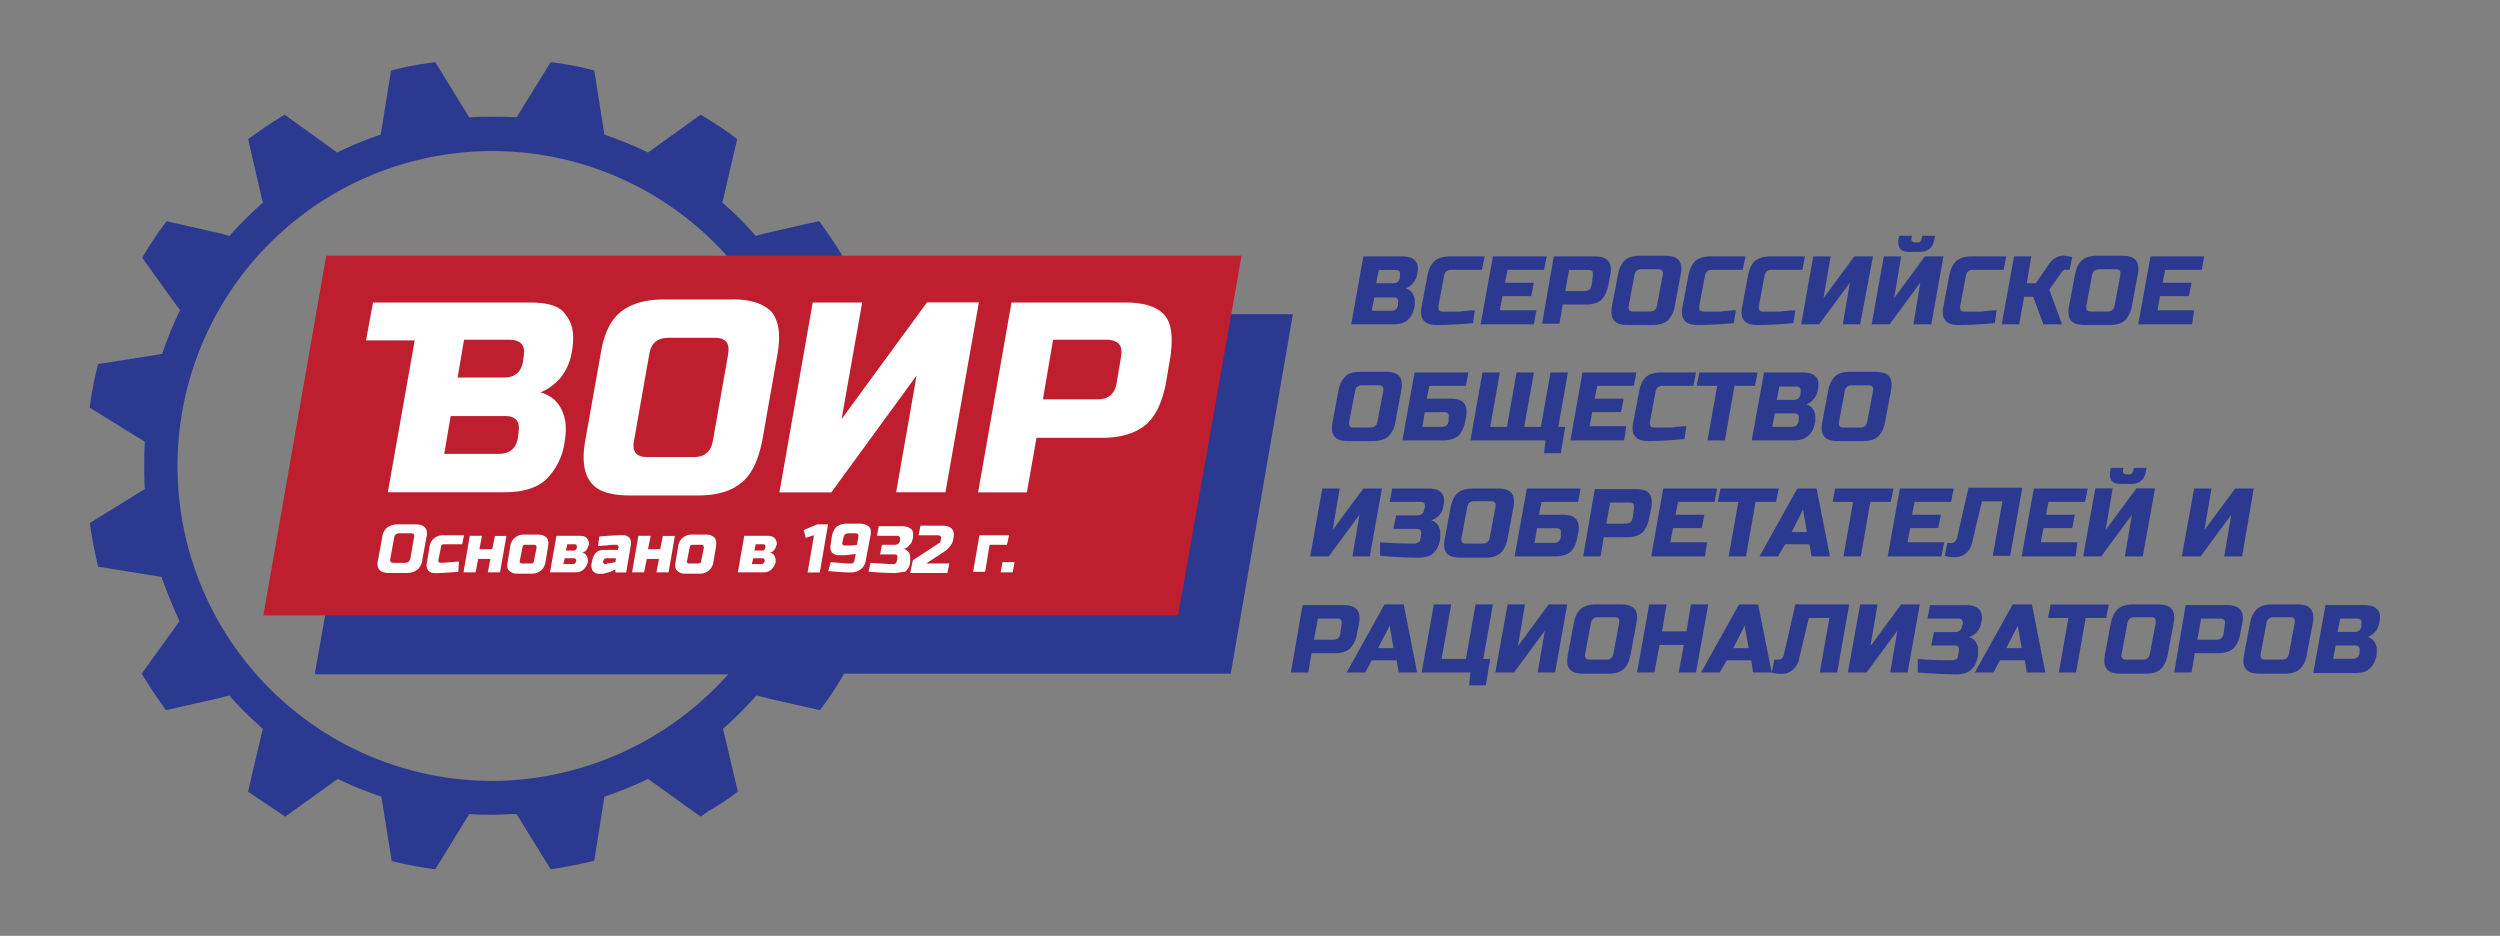 <svg viewBox="0 0 187 70" fill="none" xmlns="http://www.w3.org/2000/svg"><rect x="0" y="0" width="187" height="70" fill="#808080" stroke="none"/><path d="M96.7 23.5h-36.29l-.14-.3.67-.9 2.16-3.02c-.58-.96-1.2-1.87-1.83-2.74l-4.02.91-.72.2a24.49 24.49 0 0 0-2.5-2.5l.05-.19 1.06-4.55c-.87-.68-1.82-1.3-2.74-1.83l-3.93 2.83a27.42 27.42 0 0 0-3.26-1.34l-.76-4.8a24.47 24.47 0 0 0-3.26-.62l-2.55 4.13c-.57-.05-1.15-.05-1.77-.05-.57 0-1.2 0-1.77.05l-2.54-4.13c-1.16.15-2.26.34-3.31.63l-.77 4.79c-1.15.38-2.2.82-3.26 1.34l-3.93-2.83c-.96.58-1.87 1.2-2.73 1.83l1.05 4.55.05.2c-.86.76-1.73 1.62-2.5 2.49l-.71-.2-3.98-.9c-.67.86-1.3 1.81-1.83 2.73l2.16 3.02.67.9a27.43 27.43 0 0 0-1.34 3.27l-1.15.19-3.64.57a24.47 24.47 0 0 0-.63 3.26l3.26 2.02.87.53c-.05.57-.05 1.15-.05 1.77 0 .58 0 1.2.05 1.77l-.72.44-3.4 2.1c.14 1.1.38 2.21.62 3.27l4.74.76c.05.1.05.2.1.29.38 1 .77 2.01 1.25 3.02l-2.83 3.93c.57.96 1.2 1.87 1.82 2.73l3.79-.86.95-.24c.77.91 1.64 1.73 2.5 2.5l-.72 3.02-.38 1.67c.67.48 1.34.91 2.06 1.4.24.14.48.33.72.47l3.93-2.82c1.05.52 2.16.95 3.26 1.34l.77 4.8c1.05.28 2.15.47 3.26.62l2.54-4.13c.57.05 1.15.05 1.77.05.58 0 1.2-.05 1.77-.05l2.55 4.13c1.1-.15 2.2-.39 3.26-.63l.76-4.8c1.1-.38 2.2-.8 3.26-1.33l3.93 2.82c.24-.14.48-.33.72-.48.72-.43 1.4-.86 2.07-1.39l-.39-1.67-.72-3.02a30.6 30.6 0 0 0 2.5-2.5l.95.24 3.8.86a24.8 24.8 0 0 0 1.81-2.73h28.92l4.65-26.9Zm-59.11 34.9a23.55 23.55 0 0 1-24.3-24.3 23.55 23.55 0 0 1 44.2-10.55h-29.2l-4.75 26.89h30.93a23.82 23.82 0 0 1-16.88 7.96Z" fill="#2B3990"/><path d="m24.4 19.13-4.7 26.9h68.42l4.75-26.9h-68.47Z" fill="#BE1E2D"/><path d="M101.98 19.18h2.88c.48 0 .81.1 1 .34.2.19.25.52.15.95-.05.3-.15.53-.34.72-.14.2-.33.3-.52.39.38.1.57.38.67.76v.53c-.1.48-.24.82-.53 1.06-.24.24-.62.33-1.1.33h-3.12l.91-5.08Zm2.59 3.5c.05-.29-.05-.43-.33-.43h-1.44l-.2 1h1.44c.3 0 .48-.14.53-.43v-.14Zm.14-2.06c.05-.29-.04-.43-.33-.43h-1.25l-.19 1h1.25c.28 0 .48-.14.52-.43v-.14Zm5.47 3.55c-1.1.1-2.02.14-2.69.14-.48 0-.81-.1-1-.34-.2-.24-.24-.57-.15-1.05l.43-2.3c.1-.53.3-.87.53-1.1.29-.24.67-.34 1.15-.34h2.6l-.2 1h-2.3c-.29 0-.48.15-.53.44l-.43 2.3c0 .1 0 .2.05.29.05.04.14.1.24.1h1.1c.14 0 .29 0 .53-.05.19 0 .48-.05.81-.05l-.14.96Zm4.55.09h-3.98l.92-5.08h4.02l-.19 1h-2.73l-.2.97h2.16l-.19 1h-2.16l-.19 1.06h2.73l-.19 1.05Zm1.49-5.08h3.02c.53 0 .86.1 1.06.34.19.23.24.57.14 1.1l-.14.72c-.1.52-.3.86-.53 1.1-.29.24-.67.34-1.15.34h-1.73l-.24 1.43h-1.3l.87-5.03Zm2.92 1.44c.05-.29-.04-.43-.33-.43h-1.44l-.29 1.58h1.44c.29 0 .48-.15.53-.43l.1-.72Zm6.14 2.25a2 2 0 0 1-.53 1.1c-.28.24-.67.34-1.15.34h-1.82c-.53 0-.86-.1-1.05-.34-.2-.24-.24-.57-.15-1.1l.44-2.3c.09-.53.28-.87.52-1.1.29-.25.67-.34 1.15-.34h1.83c.52 0 .86.1 1.05.33.2.24.24.58.14 1.1l-.43 2.3Zm-.9-2.3c.04-.29-.06-.43-.34-.43h-1.25c-.29 0-.48.14-.53.43l-.43 2.3c-.05.29.05.43.34.43h1.24c.29 0 .48-.14.53-.43l.43-2.3Zm5.32 3.6c-1.11.1-2.02.14-2.7.14-.47 0-.8-.1-1-.34-.2-.24-.24-.57-.14-1.05l.43-2.3c.1-.53.29-.87.52-1.1.3-.24.68-.34 1.16-.34h2.59l-.2 1h-2.3c-.29 0-.48.15-.53.44l-.43 2.3c0 .1 0 .2.05.29.05.04.14.1.24.1h1.1c.15 0 .3 0 .53-.05.2 0 .48-.05.82-.05l-.15.96Zm4.45 0c-1.1.1-2.01.14-2.68.14-.48 0-.82-.1-1.01-.34-.2-.24-.24-.57-.14-1.05l.43-2.3c.1-.53.28-.87.52-1.1.3-.24.68-.34 1.16-.34h2.58l-.19 1h-2.3c-.29 0-.48.15-.53.44l-.43 2.3c0 .1 0 .2.05.29.05.04.14.1.24.1h1.1c.15 0 .29 0 .53-.05.2 0 .48-.05.81-.05l-.14.96Zm4.99.09h-1.3l.53-3.11-2.3 3.11h-1.34l.9-5.08h1.3l-.53 3.12 2.3-3.12h1.4l-.96 5.08Zm3.98 0 .52-3.12-2.3 3.12h-1.34l.91-5.08h1.3l-.53 3.12 2.3-3.12h1.39l-.91 5.08h-1.34Zm-.34-5.42c-.62 0-.86-.33-.77-.96l.05-.24h.96l-.05.2c0 .1 0 .14.05.19.05.05.1.1.2.1h.23c.1 0 .15 0 .2-.1.04-.05.09-.1.09-.2l.05-.19h.96l-.05.24c-.1.63-.48.96-1.1.96h-.82Zm6.42 5.33c-1.1.1-2 .14-2.68.14-.48 0-.81-.1-1-.34-.2-.24-.25-.57-.15-1.05l.43-2.3c.1-.53.29-.87.53-1.1.29-.24.67-.34 1.15-.34h2.59l-.2 1h-2.3c-.28 0-.47.15-.52.44l-.43 2.3c0 .1 0 .2.04.29.05.04.15.1.24.1h1.11c.14 0 .28 0 .53-.05.19 0 .47-.05.81-.05l-.14.96Zm5.18-5.04c.15 0 .34.05.63.1l-.2.95h-.28c-.1 0-.15 0-.2.05l-.14.15-.9 1.29.95 2.59h-1.39l-.77-2.06h-.67l-.38 2.06h-1.3l.92-5.08h1.29l-.34 2.01h.68l.95-1.39c.15-.2.3-.38.48-.48.2-.14.44-.2.67-.2Zm5.09 3.74a2 2 0 0 1-.53 1.1c-.29.24-.67.34-1.15.34h-1.82c-.53 0-.87-.1-1.06-.34-.19-.24-.24-.57-.14-1.1l.43-2.3c.1-.53.29-.87.53-1.1.28-.25.67-.34 1.15-.34h1.82c.53 0 .86.1 1.06.33.19.24.24.58.14 1.1l-.43 2.3Zm-.87-2.3c.05-.29-.04-.43-.33-.43h-1.25c-.29 0-.48.14-.53.43l-.43 2.3c-.05.29.05.43.34.43h1.25c.28 0 .47-.14.52-.43l.43-2.3Zm5.37 3.69h-4.03l.92-5.08h4.02l-.19 1h-2.73l-.2.97h2.17l-.2 1h-2.16l-.19 1.06h2.74l-.15 1.05Zm-59.59 7.29a2 2 0 0 1-.53 1.1c-.29.24-.67.34-1.15.34h-1.82c-.53 0-.87-.1-1.06-.34-.19-.24-.24-.57-.14-1.1l.43-2.3c.1-.53.29-.87.53-1.1.24-.25.67-.34 1.15-.34h1.82c.53 0 .86.1 1.06.33.19.24.23.58.14 1.1l-.43 2.3Zm-.91-2.3c.04-.3-.05-.43-.34-.43h-1.25c-.28 0-.47.14-.52.43l-.44 2.3c-.04.29.05.43.34.43h1.25c.28 0 .48-.14.52-.43l.44-2.3Zm3.26.57h1.72c.53 0 .86.1 1.06.34.19.24.24.57.14 1.1l-.05.24c-.1.53-.28.86-.52 1.1-.3.24-.68.34-1.16.34h-3.02l.91-5.08h4.03l-.19 1h-2.73l-.2.96Zm1.63 1.44c.04-.29-.05-.43-.34-.43h-1.44l-.19 1.1h1.44c.29 0 .48-.14.53-.43v-.24Zm1.63 1.68.9-5.08h1.3l-.72 4.07h1.25l.72-4.07h1.3l-.73 4.07h1.25l.72-4.07h1.3l-.72 4.07h.52l-.33 1.97h-1.25l.1-.96h-5.61Zm11.51 0h-4.03l.9-5.08h4.03l-.19 1h-2.73l-.2.96h2.17l-.2 1h-2.15l-.2 1.06h2.74l-.15 1.06Zm4.5-.1c-1.1.1-2.01.15-2.68.15-.48 0-.82-.1-1.01-.34-.2-.24-.24-.58-.14-1.05l.43-2.3c.1-.53.28-.87.52-1.1.3-.25.67-.34 1.16-.34h2.58l-.19 1h-2.3c-.29 0-.48.15-.53.43l-.43 2.3c0 .1 0 .2.05.3a.4.4 0 0 0 .24.09h1.1c.15 0 .29 0 .53-.05.2 0 .48-.05.81-.05l-.14.96Zm3.02.1h-1.3l.73-4.08h-1.54l.2-1h4.36l-.2 1h-1.53l-.72 4.08Zm2.93-5.08h2.87c.48 0 .82.1 1.01.33.2.2.24.53.14.96a1.2 1.2 0 0 1-.33.72c-.15.2-.34.29-.53.38.38.1.58.39.67.77v.53c-.1.48-.24.81-.53 1.05-.24.24-.62.34-1.1.34h-3.12l.92-5.08Zm2.59 3.5c.04-.3-.05-.44-.34-.44h-1.44l-.2 1.01h1.45c.28 0 .48-.14.53-.43v-.14Zm.14-2.02c.05-.29-.05-.43-.34-.43h-1.24l-.2 1h1.25c.29 0 .48-.14.53-.42v-.15Zm6.32 2.21c-.09.53-.28.86-.52 1.1-.24.24-.67.34-1.15.34h-1.82c-.53 0-.86-.1-1.06-.34-.19-.24-.24-.57-.14-1.1l.43-2.3c.1-.53.29-.87.53-1.1.24-.25.67-.34 1.15-.34h1.82c.53 0 .86.1 1.06.33.19.24.24.58.14 1.1l-.43 2.3Zm-.9-2.3c.05-.3-.05-.43-.34-.43h-1.25c-.28 0-.47.14-.52.43l-.43 2.3c-.05.29.04.43.33.43h1.25c.29 0 .48-.14.53-.43l.43-2.3Zm-37.64 12.37h-1.3l.53-3.12-2.3 3.12h-1.39l.91-5.08h1.3l-.53 3.11 2.3-3.11h1.39l-.91 5.08Zm.77-1.06c1.2.1 2.06.1 2.59.1.1 0 .19-.05.28-.1.1-.05.15-.14.15-.29l.05-.28c.04-.3-.05-.43-.34-.43h-1.73l.2-1.01h1.58c.28 0 .48-.14.52-.43l.05-.15c.05-.28-.05-.43-.33-.43h-2.3l.19-1h2.68c.48 0 .82.1 1 .33.2.2.25.53.15.96-.05.29-.14.53-.33.72-.15.2-.39.29-.58.38.39.1.58.39.67.77v.63c-.1.47-.24.8-.52 1.05-.24.24-.63.33-1.1.33-.82 0-1.78-.04-2.88-.14v-1Zm9.54-.29c-.1.53-.29.87-.53 1.1-.29.25-.67.34-1.15.34h-1.82c-.53 0-.86-.1-1.06-.33-.19-.24-.24-.58-.14-1.1l.43-2.3c.1-.53.29-.87.53-1.1.29-.25.67-.34 1.15-.34h1.82c.53 0 .86.1 1.06.33.19.24.23.58.14 1.1l-.43 2.3Zm-.91-2.34c.05-.3-.05-.44-.34-.44h-1.24c-.3 0-.48.15-.53.44l-.43 2.3c-.05.28.04.43.33.43h1.25c.29 0 .48-.15.53-.43l.43-2.3Zm3.26.57h1.72c.53 0 .87.1 1.06.34.19.24.24.57.14 1.1l-.05.24c-.1.53-.28.86-.52 1.1-.3.24-.67.34-1.16.34h-3.02l.92-5.08h4.02l-.19 1h-2.73l-.2.96Zm1.63 1.44c.05-.29-.05-.43-.34-.43h-1.44l-.19 1.1h1.44c.29 0 .48-.14.53-.43v-.24Zm2.54-3.36h3.02c.53 0 .86.1 1.05.34.2.24.24.57.15 1.1l-.15.72c-.1.53-.28.86-.52 1.1-.3.24-.67.34-1.15.34h-1.73l-.24 1.44h-1.3l.87-5.04Zm2.92 1.44c.05-.29-.04-.43-.33-.43h-1.44l-.29 1.58h1.44c.29 0 .48-.14.53-.43l.1-.72Zm5.32 3.6h-4.02l.9-5.08h4.04l-.2 1h-2.73l-.19.96h2.16l-.2 1h-2.15l-.2 1.06h2.74l-.15 1.06Zm3.07 0h-1.3l.73-4.08h-1.54l.2-1h4.36l-.2 1h-1.53l-.72 4.08Zm2.4 0h-1.39l2.83-5.08h1.44l1 5.08h-1.38l-.15-.91h-1.82l-.53.9Zm1-1.82h1.16l-.29-1.68-.86 1.68Zm5.19 1.82h-1.3l.72-4.08h-1.53l.19-1h4.36l-.2 1h-1.53l-.71 4.08Zm6.04 0h-4.03l.91-5.08h4.03l-.2 1h-2.73l-.19.96h2.16l-.2 1h-2.1l-.2 1.06h2.74l-.2 1.06Zm1.82-.24c-.24.2-.48.29-.77.29-.29 0-.57 0-.81-.1l.19-.96h.33c.1 0 .2-.05.24-.1.05-.04.1-.14.15-.23l.86-3.8h4.03l-.91 5.1h-1.3l.72-4.08h-1.53l-.72 3.02c-.1.43-.24.67-.48.86Zm8.2.24h-4.03l.91-5.08h4.03l-.2 1h-2.73l-.19.96h2.16l-.2 1h-2.15l-.2 1.06h2.74l-.14 1.06Zm3.69 0 .53-3.12-2.3 3.12h-1.35l.91-5.09h1.3l-.53 3.12 2.3-3.12h1.4l-.92 5.09h-1.34Zm-.34-5.42c-.62 0-.86-.34-.76-.96l.04-.24h.96l-.05.2c0 .09 0 .14.05.18.05.05.1.1.2.1h.23c.1 0 .15 0 .2-.1.04-.04.1-.1.1-.19l.04-.19h.96l-.05.24c-.1.62-.48.96-1.1.96h-.82Zm9.11 5.42h-1.34l.53-3.12-2.3 3.12h-1.4l.92-5.08h1.3l-.53 3.11 2.3-3.11h1.39l-.87 5.08Zm-70.28 3.64h3.02c.52 0 .86.1 1.05.34.2.24.24.57.14 1.1l-.14.72a2 2 0 0 1-.53 1.1c-.28.24-.67.34-1.15.34h-1.72l-.24 1.44h-1.3l.87-5.04Zm2.92 1.44c.05-.29-.05-.43-.33-.43h-1.44l-.3 1.58h1.45c.28 0 .48-.14.52-.43l.1-.72Zm1.78 3.6h-1.4l2.83-5.09h1.44l1 5.09h-1.38l-.15-.91h-1.87l-.47.9Zm.95-1.82h1.15l-.28-1.68-.87 1.68Zm3.26 1.82.91-5.09h1.3l-.72 4.08h1.82l.72-4.08h1.3l-.72 4.08h.52l-.33 1.97h-1.25l.1-.96h-3.65Zm9.98 0h-1.3l.53-3.12-2.3 3.12h-1.4l.92-5.09h1.3l-.53 3.12 2.3-3.12h1.39l-.91 5.09Zm5.65-1.35c-.1.53-.28.87-.52 1.1-.3.25-.67.34-1.16.34h-1.82c-.52 0-.86-.1-1.05-.33-.2-.24-.24-.58-.14-1.1l.43-2.3c.1-.53.28-.87.52-1.1.3-.25.67-.35 1.15-.35h1.83c.52 0 .86.1 1.05.34.2.24.24.58.14 1.1l-.43 2.3Zm-.86-2.34c.05-.3-.05-.44-.33-.44h-1.25c-.29 0-.48.15-.53.44l-.43 2.3c-.05.28.05.43.34.43h1.24c.29 0 .48-.15.53-.43l.43-2.3Zm5.75 3.69h-1.29l.38-2.06h-1.82l-.38 2.06h-1.3l.91-5.09h1.3l-.34 2.02h1.83l.33-2.02h1.3l-.92 5.09Zm1.78 0h-1.4l2.84-5.09h1.43l1.01 5.09h-1.39l-.14-.91h-1.82l-.53.9Zm1-1.82h1.16l-.3-1.68-.85 1.68Zm4.46 1.62c-.24.2-.48.3-.76.3-.3 0-.58 0-.82-.1l.2-.96h.33c.1 0 .2-.05.24-.1.05-.05.1-.14.14-.24l.86-3.79h4.03l-.9 5.09h-1.3l.72-4.08h-1.54l-.72 3.02c-.05.39-.24.63-.48.87Zm8.59.2h-1.3l.53-3.12-2.3 3.12h-1.4l.92-5.09h1.3l-.53 3.12 2.3-3.12h1.39l-.91 5.09Zm.76-1.01c1.2.1 2.06.1 2.6.1.09 0 .18-.05.28-.1.1-.05.14-.14.14-.29l.05-.29c.05-.28-.05-.43-.33-.43h-1.73l.2-1h1.57c.3 0 .48-.15.53-.44l.05-.14c.05-.29-.05-.43-.34-.43h-2.3l.2-1h2.68c.48 0 .81.09 1 .33.2.19.25.52.15.96-.05.28-.14.52-.34.72-.14.19-.38.28-.57.38.38.1.57.38.67.77v.62c-.1.48-.24.81-.53 1.05-.24.24-.62.34-1.1.34-.82 0-1.77-.05-2.88-.14v-1.01Zm5.66 1.01h-1.39l2.83-5.09h1.44l1 5.09h-1.39l-.14-.91h-1.87l-.48.9Zm.96-1.82h1.15l-.29-1.68-.86 1.68Zm5.23 1.82h-1.3l.72-4.08h-1.53l.19-1h4.36l-.2 1h-1.53l-.72 4.08Zm6.85-1.35c-.1.53-.29.87-.53 1.1-.28.25-.67.34-1.15.34h-1.82c-.53 0-.86-.1-1.05-.33-.2-.24-.24-.58-.15-1.1l.43-2.3c.1-.53.3-.87.53-1.1.29-.25.67-.35 1.15-.35h1.82c.53 0 .87.1 1.06.34.19.24.24.58.14 1.1l-.43 2.3Zm-.91-2.34c.05-.3-.05-.44-.34-.44h-1.24c-.29 0-.48.15-.53.44l-.43 2.3c-.05.28.05.43.33.43h1.25c.29 0 .48-.15.53-.43l.43-2.3Zm2.26-1.35h3.01c.53 0 .87.1 1.06.34.2.24.24.57.14 1.1l-.14.72a2 2 0 0 1-.53 1.1c-.29.24-.67.34-1.15.34h-1.72l-.24 1.44h-1.3l.86-5.04Zm2.92 1.44c.05-.29-.05-.43-.34-.43h-1.44l-.28 1.58h1.43c.3 0 .49-.14.53-.43l.1-.72Zm6.14 2.25c-.1.53-.3.87-.53 1.1-.29.25-.67.34-1.15.34h-1.82c-.53 0-.87-.1-1.06-.33-.2-.24-.24-.58-.14-1.1l.43-2.3c.1-.53.29-.87.53-1.1.28-.25.67-.35 1.15-.35h1.82c.53 0 .86.1 1.05.34.2.24.24.58.15 1.1l-.44 2.3Zm-.92-2.34c.05-.3-.04-.44-.33-.44h-1.25c-.29 0-.48.15-.53.44l-.43 2.3c-.04.28.05.43.34.43h1.25c.28 0 .47-.15.52-.43l.43-2.3Zm2.31-1.35h2.87c.48 0 .82.1 1.01.34.2.19.24.52.14.96-.04.28-.14.52-.33.72-.15.19-.34.28-.53.38.38.1.58.38.67.77v.52c-.1.48-.24.82-.53 1.06-.24.24-.62.33-1.1.33h-3.12l.92-5.08Zm2.54 3.45c.04-.28-.05-.43-.34-.43h-1.44l-.19 1h1.44c.29 0 .48-.13.53-.42v-.15Zm.14-2.01c.05-.29-.05-.43-.34-.43h-1.24l-.2 1h1.25c.3 0 .48-.14.53-.43v-.14Z" fill="#2B3990"/><path d="M31.6 41.86c-.05.33-.2.62-.39.76-.19.15-.48.24-.81.24h-1.3c-.33 0-.62-.1-.72-.24-.14-.14-.19-.43-.1-.76l.3-1.63c.04-.34.19-.63.38-.77.2-.15.48-.24.81-.24h1.3c.33 0 .62.1.72.24.14.14.19.43.1.77l-.3 1.63Zm-.63-1.68c.05-.2-.04-.29-.24-.29h-.86c-.2 0-.34.1-.38.29l-.3 1.63c-.04.19.06.29.25.29h.86c.2 0 .34-.1.39-.3l.28-1.62Zm3.31 2.59c-.67.05-1.2.1-1.72.1-.24 0-.39-.05-.53-.2a.7.7 0 0 1-.1-.57l.2-1.2a1 1 0 0 1 .33-.63 1 1 0 0 1 .62-.23h1.63l-.14.67h-1.34c-.15 0-.24.04-.24.19l-.2 1c0 .05 0 .1.05.15.05.05.05.05.1.05.29 0 .77-.05 1.39-.1l-.05.77Zm2.54-1.68.2-1h.86l-.48 2.72h-.91l.19-1h-.91l-.2 1h-.9l.47-2.73h.91l-.19 1h.96Zm3.98.96a1 1 0 0 1-.33.62c-.2.15-.39.24-.63.24h-1.2a.8.8 0 0 1-.57-.24c-.14-.14-.14-.33-.1-.62l.2-1.2a1 1 0 0 1 .33-.62c.2-.15.38-.24.62-.24h1.2c.24 0 .43.1.58.24.1.14.14.33.1.62l-.2 1.2Zm-.67-1.1c0-.15-.05-.2-.19-.2h-.62c-.15 0-.24.05-.24.2l-.2 1c-.04.15.05.2.2.2h.62c.14 0 .24-.05.24-.2l.2-1Zm2.97 1.86h-1.96l.48-2.73h1.77c.24 0 .38.05.53.2.1.14.14.28.14.43-.05.14-.1.28-.19.43-.1.1-.2.19-.34.19.15.05.3.1.34.24.1.14.1.29.1.48-.05.19-.15.38-.3.53a.88.88 0 0 1-.57.23Zm0-.86c0-.05 0-.1-.05-.14-.04-.05-.04-.05-.1-.05h-.71l-.1.43h.72c.05 0 .1 0 .15-.05.04-.04.04-.1.1-.14v-.05Zm.05-1.05c0-.05 0-.1-.05-.15-.05-.04-.05-.04-.1-.04h-.57l-.1.47h.58c.05 0 .1 0 .14-.04.05-.05.05-.1.1-.15v-.1Zm1.68-.77c.62-.05 1.2-.1 1.72-.1.24 0 .39.05.53.2.1.14.15.33.1.57l-.34 2.02h-.81v-.24c-.2.1-.34.19-.53.24-.2.04-.34.1-.43.1h-.2a.66.66 0 0 1-.52-.2c-.1-.14-.14-.34-.1-.58l.05-.23c.05-.24.15-.44.29-.58.14-.14.38-.2.57-.2h1.06l.05-.18c0-.05 0-.1-.05-.15-.05-.05-.05-.05-.1-.05-.24 0-.48 0-.72.05-.28 0-.48.05-.67.05l.1-.72Zm.57 2.01c.2 0 .39-.04.63-.1l.05-.28h-.72c-.05 0-.1 0-.15.05-.05.05-.05.1-.1.14v.05c0 .05 0 .1.05.14.05.05.05.05.1.05h.14v-.05Zm3.98-1.05.2-1h.9l-.47 2.72h-.91l.19-1h-.91l-.2 1h-.9l.47-2.73h.92l-.2 1h.91Zm3.98.96a1 1 0 0 1-.33.62c-.2.15-.39.24-.63.24h-1.2a.8.8 0 0 1-.57-.24c-.14-.14-.14-.33-.1-.62l.2-1.2a1 1 0 0 1 .33-.62c.2-.15.39-.24.63-.24h1.2c.23 0 .43.1.57.24.1.14.14.33.1.62l-.2 1.2Zm-.72-1.1c0-.15-.04-.2-.19-.2h-.62c-.14 0-.24.05-.24.2l-.2 1c-.04.15.06.2.2.2h.62c.15 0 .24-.05.24-.2l.2-1Zm4.51 1.86h-1.96l.48-2.73h1.77c.24 0 .38.05.53.2.1.14.14.28.14.43-.05.14-.1.28-.2.43-.09.1-.18.19-.33.19.15.05.3.1.34.24.1.14.1.29.1.48-.05.19-.15.38-.3.53a.8.8 0 0 1-.57.23Zm.05-.86c0-.05 0-.1-.05-.14-.05-.05-.05-.05-.1-.05h-.71l-.1.43h.72c.05 0 .1 0 .14-.05.05-.04.05-.1.1-.14v-.05Zm.05-1.05c0-.05 0-.1-.05-.15-.05-.04-.05-.04-.1-.04h-.57l-.1.47h.58c.05 0 .1 0 .14-.04.05-.05.05-.1.1-.15v-.1Zm3.16 1.91.48-2.78-.62.2-.15-.58 1.01-.43h.81l-.62 3.6h-.9Zm1.73-.76c.67.05 1.2.1 1.48.1.1 0 .15 0 .2-.05.04-.05.1-.1.1-.2l.09-.47c-.34.04-.63.1-.91.1h-.34a.69.69 0 0 1-.53-.2c-.1-.14-.14-.34-.1-.58l.1-.67c.05-.28.2-.52.34-.67.19-.14.43-.24.77-.24h.95c.34 0 .58.1.72.24.15.15.15.39.1.67l-.34 1.78c-.04.33-.19.57-.38.72-.2.14-.43.24-.77.24-.48 0-1-.05-1.67-.1l.19-.67Zm1.34-1.25c.2 0 .38 0 .62-.05l.1-.57c.05-.2-.05-.29-.24-.29h-.48c-.2 0-.34.1-.38.29l-.1.43c0 .05 0 .1.05.14.05.05.05.05.1.05h.33Zm3.36 2.06c-.58 0-1.2-.04-1.87-.1l.14-.66c.77.04 1.3.1 1.68.1.1 0 .14 0 .2-.06.04-.04.09-.1.09-.19l.04-.19c.05-.2-.04-.29-.24-.29h-1.05l.14-.72h.96c.2 0 .34-.1.39-.28v-.1c.04-.2-.05-.29-.24-.29h-1.49l.14-.72h1.73c.34 0 .58.1.72.24.14.15.14.39.1.67-.05.2-.1.39-.24.48a.7.7 0 0 1-.44.3c.24.09.44.23.48.57v.43c-.04.33-.19.57-.38.72-.24 0-.53.1-.86.1Zm4.46-2.49c-.05.29-.25.53-.49.77-.1.05-.19.14-.28.19l-1.25.82h1.73l-.15.71h-2.78l.2-.95 2.06-1.35.04-.24c.05-.19-.04-.28-.24-.28h-1.43l.14-.72h1.63c.33 0 .62.1.72.24.14.14.19.43.1.76v.05Zm4.17-.29-.15.67h-1.3l-.33 2.02h-.9l.47-2.73h2.2v.04Zm-.48 1.97h.9l-.14.76h-.9l.14-.76Zm-35.29-19.42h-11.8l-.52 2.83h3.64l-2.01 11.36h8.72c1.35 0 2.35-.29 3.07-.91a4.83 4.83 0 0 0 1.44-2.92 5 5 0 0 0 .05-1.44c-.2-1.15-.82-1.92-1.87-2.2.53-.2 1.05-.58 1.48-1.06a4.1 4.1 0 0 0 .87-1.97c.24-1.25.05-2.16-.43-2.73-.39-.67-1.3-.96-2.64-.96Zm-.91 9.73-.05.39c-.14.81-.62 1.2-1.44 1.2h-4.07l.48-2.83h4.07c.82 0 1.15.43 1 1.24Zm.38-5.7-.05.38c-.14.81-.62 1.2-1.43 1.2h-3.46l.48-2.83h3.45c.82.05 1.16.43 1.01 1.25Zm15.58-4.26h-5.08c-1.44 0-2.5.33-3.26.95-.77.62-1.25 1.68-1.48 3.12l-1.16 6.52c-.24 1.43-.1 2.44.44 3.11.52.67 1.48.96 2.92.96h5.08c1.44 0 2.5-.33 3.26-.96.77-.62 1.25-1.68 1.54-3.11l1.15-6.52c.24-1.44.1-2.45-.43-3.12-.58-.62-1.54-.96-2.98-.96Zm-.28 4.07-1.15 6.52c-.15.81-.63 1.2-1.44 1.2h-3.45c-.82 0-1.16-.39-1.01-1.2l1.15-6.52c.14-.82.62-1.2 1.44-1.2h3.45c.81 0 1.15.38 1 1.2Zm14.86-3.84-6.38 8.72 1.54-8.72h-3.7l-2.49 14.2h3.88l6.38-8.74-1.53 8.73h3.69l2.5-14.2h-3.9Zm17.79.96c-.53-.63-1.49-.96-2.93-.96h-8.53l-2.5 14.2h3.65l.72-4.08h4.89c1.44 0 2.5-.34 3.26-.96.76-.63 1.24-1.68 1.53-3.12l.34-2.01c.19-1.4.1-2.45-.43-3.07Zm-3.26 3.07-.34 2.01c-.14.82-.62 1.2-1.44 1.2h-4.07l.76-4.46h4.08c.81.05 1.15.43 1 1.25Z" fill="#fff"/></svg>